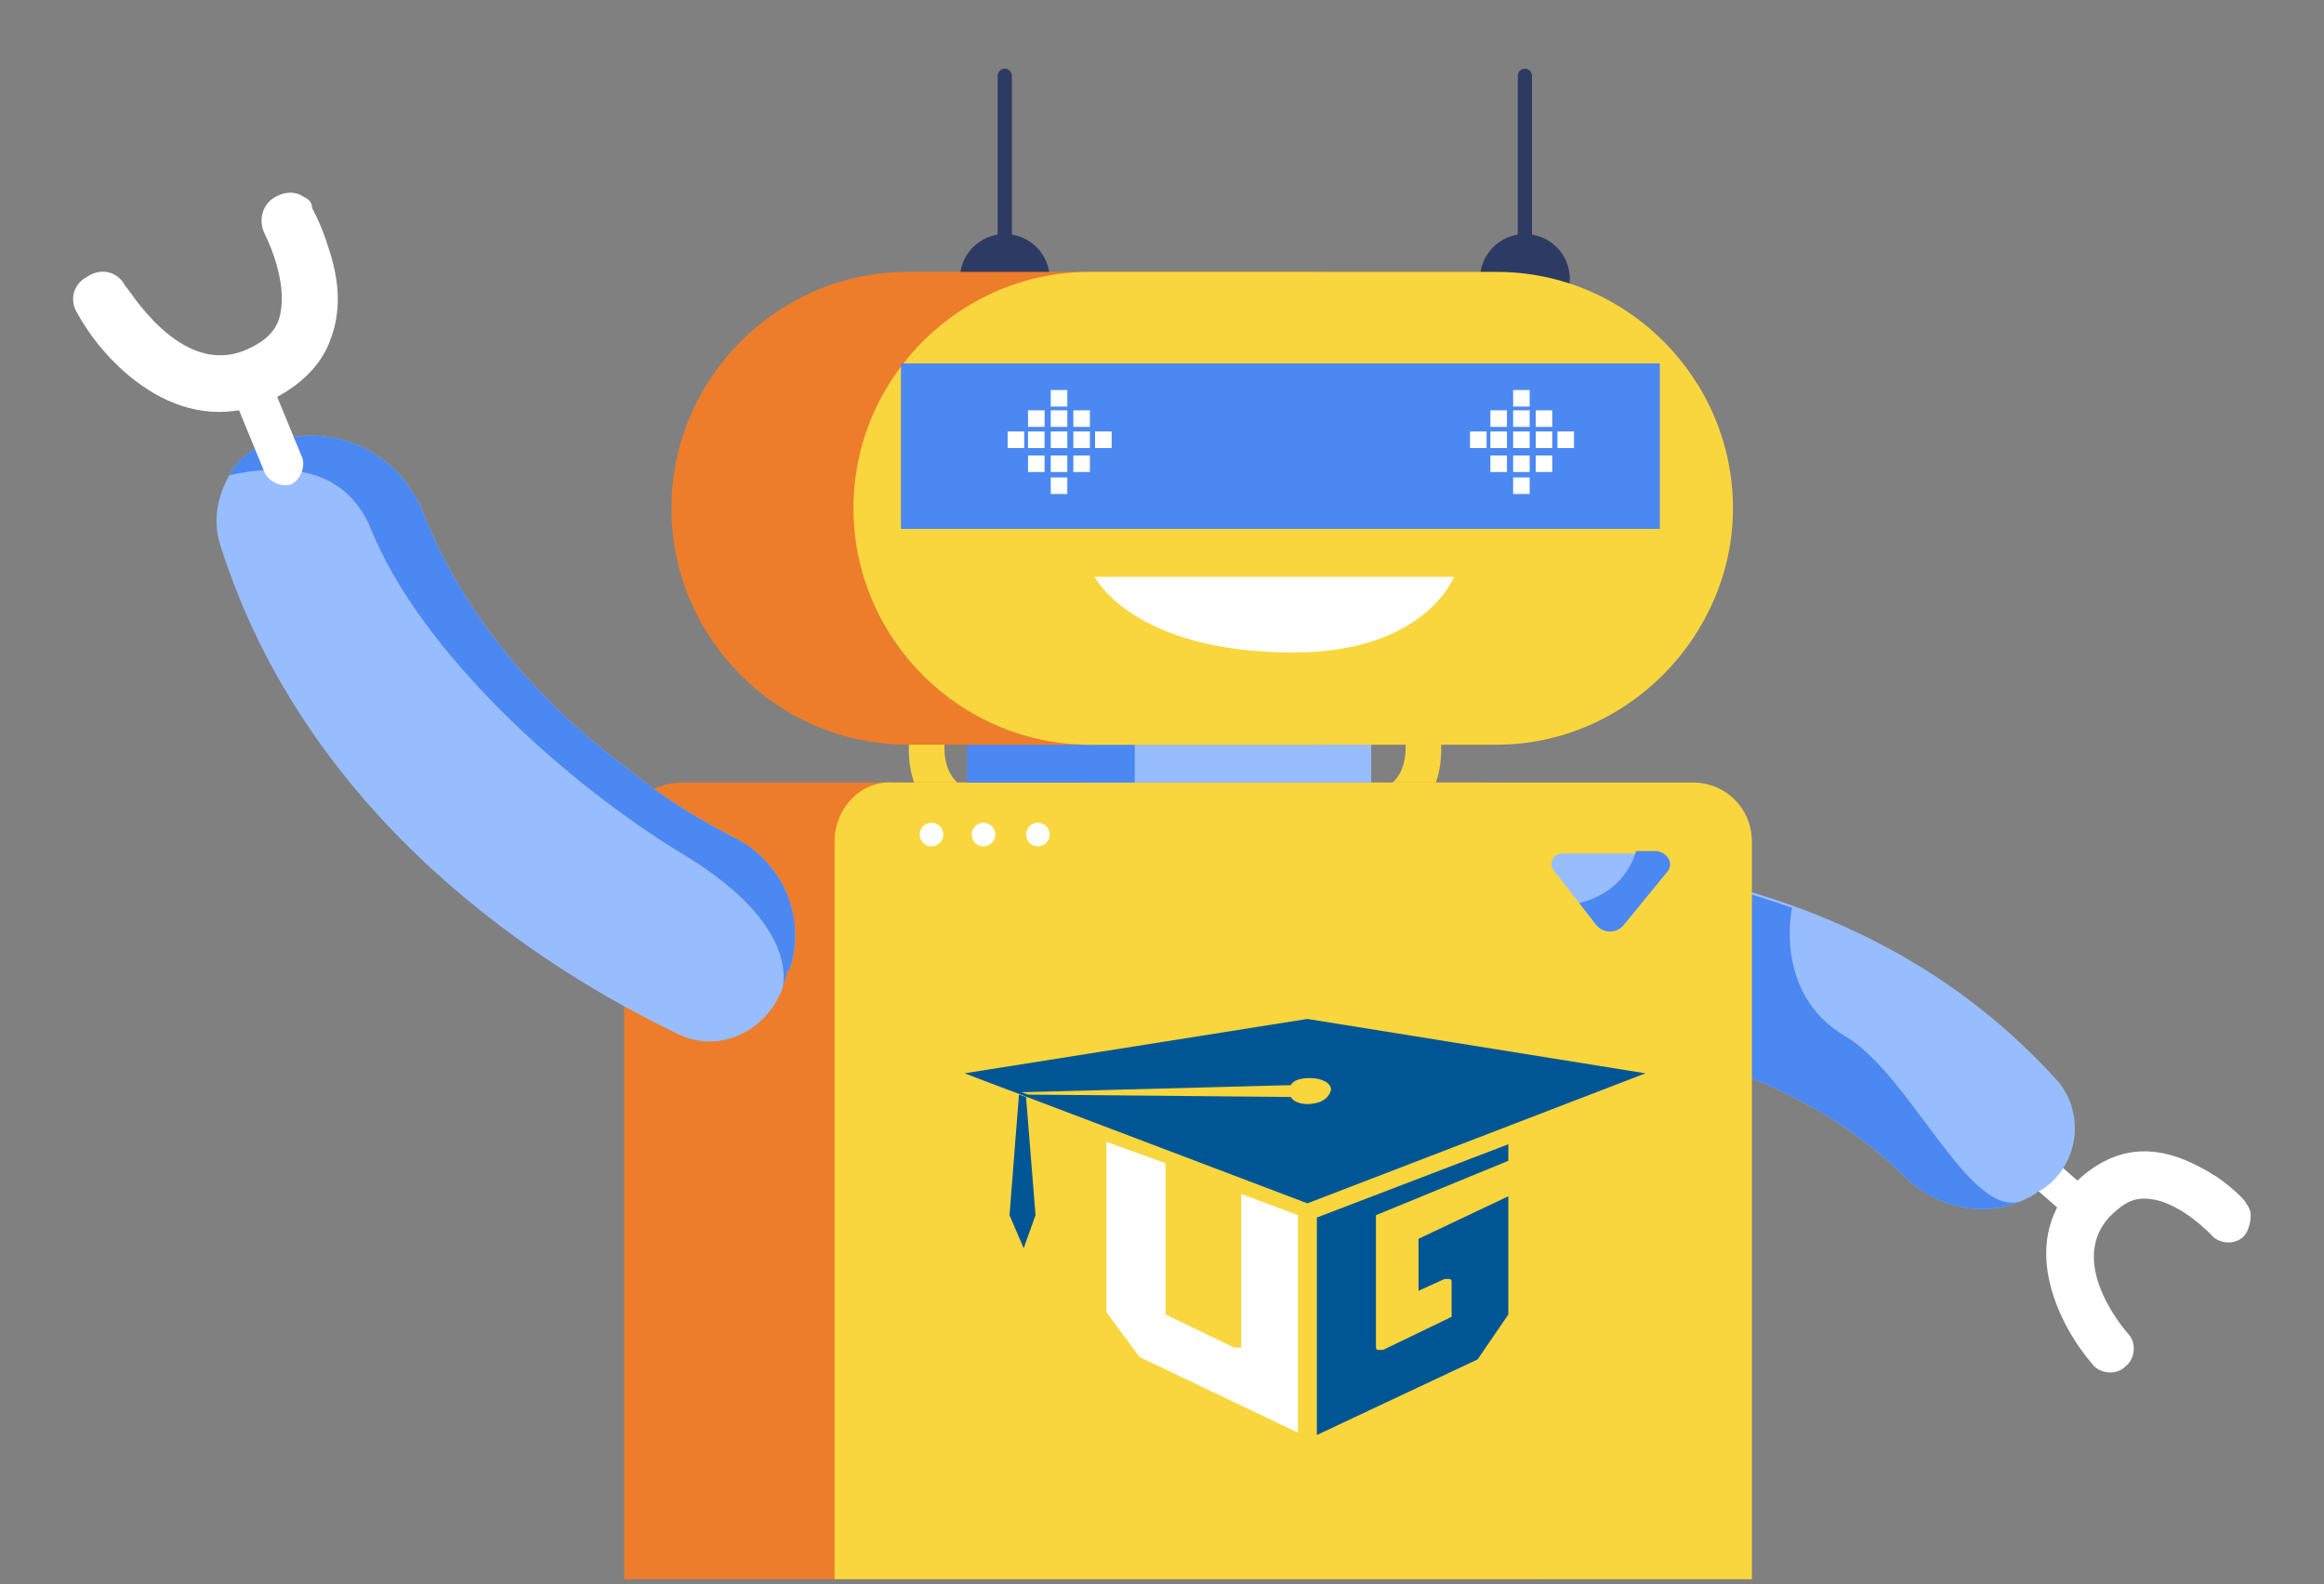 <?xml version="1.0" encoding="utf-8"?>
<!-- Generator: Adobe Illustrator 21.1.0, SVG Export Plug-In . SVG Version: 6.00 Build 0)  -->
<svg version="1.1" id="Capa_1" xmlns="http://www.w3.org/2000/svg" xmlns:xlink="http://www.w3.org/1999/xlink" x="0px" y="0px"
	 viewBox="0 0 98.3 67" style="enable-background:new 0 0 98.3 67;" xml:space="preserve">
<rect x="0" y="0" width="98.3" height="67" fill="#808080" stroke="none"/>
<style type="text/css">
	.st0{fill:#FFFFFF;}
	.st1{fill:#97BDFF;}
	.st2{fill:#4C88F2;}
	.st3{fill:#F9D63E;}
	.st4{fill:#ED7D2B;}
	.st5{fill:#2C3A64;}
	.st6{fill:#005695;}
</style>
<g>
	<g>
		<g>
			<path class="st0" d="M95.2,51.4c0,0.3-0.1,0.7-0.3,0.9c-0.4,0.4-1.1,0.3-1.4-0.1c-0.4-0.4-1.6-1.5-2.8-1.5c-0.6,0-1,0.3-1.5,0.8
				c-1.8,2,0.8,4.9,0.8,4.9c0.4,0.4,0.3,1.1-0.1,1.4c-0.4,0.4-1.1,0.3-1.4-0.1c-1.3-1.5-3.2-5-0.8-7.6c0.9-0.9,1.9-1.4,3-1.4
				c1,0,2,0.4,3.1,1.1c0.7,0.5,1.2,1,1.2,1.1C95.1,51,95.2,51.2,95.2,51.4z"/>
		</g>
		<g>
			<path class="st0" d="M88.7,50.9c0,0.2-0.1,0.4-0.2,0.5c-0.3,0.3-0.7,0.3-1,0.1l-2.4-2.1c-0.3-0.3-0.3-0.7-0.1-1
				c0.3-0.3,0.7-0.3,1-0.1l2.4,2.1C88.6,50.5,88.7,50.7,88.7,50.9z"/>
		</g>
	</g>
	<g>
		<path class="st1" d="M86.4,50.3l-0.2,0.1c-0.2,0.2-0.5,0.3-0.7,0.4c0,0,0,0,0,0c-1.6,0.7-3.5,0.3-4.8-0.9
			c-2.7-2.7-6.2-4.5-10.5-5.5c-0.2,0-0.3-0.1-0.5-0.1c-1.6-0.3-3.2-0.5-4.4-0.6c-1.9-0.1-3.5-1.6-3.7-3.6l0-0.1l-0.1-0.7
			c-0.2-1.7,1.2-3.1,2.9-3.1c1.7,0,3.8,0.2,6.3,0.7c1.6,0.3,3.4,0.8,5.1,1.4c3.9,1.4,7.9,3.7,11.3,7.5
			C88.2,47.2,87.9,49.3,86.4,50.3z"/>
	</g>
	<path class="st2" d="M85.5,50.8c-1.6,0.7-3.5,0.3-4.8-0.9c-2.7-2.7-6.2-4.5-10.5-5.5c-0.2,0-0.3-0.1-0.5-0.1
		c0.4-3.6,0.8-7.2,0.8-7.2l0.2-0.1c1.6,0.3,3.4,0.8,5.1,1.4c0,0-0.8,3.6,2.2,5.4C80.8,45.4,83.3,51.6,85.5,50.8z"/>
	<g>
		<path class="st3" d="M39.5,34.4c-1.5-1.4-1-3.7-0.9-3.8l1.4,0.4l-0.7-0.2l0.7,0.2c0,0-0.3,1.4,0.5,2.1L39.5,34.4z"/>
	</g>
	<g>
		<path class="st3" d="M59.9,34.4c1.5-1.4,1-3.7,0.9-3.8l-1.4,0.4l0.7-0.2l-0.7,0.2c0,0,0.3,1.4-0.5,2.1L59.9,34.4z"/>
	</g>
	<path class="st4" d="M26.4,35.6v31.2h38.8V35.6c0-1.4-1.1-2.5-2.5-2.5H28.9c-0.5,0-0.9,0.1-1.3,0.3c-0.5,0.3-0.9,0.7-1.1,1.2
		C26.4,34.9,26.4,35.2,26.4,35.6z"/>
	<path class="st3" d="M35.3,35.6v31.2h38.8V35.6c0-1.4-1.1-2.5-2.5-2.5H37.8C36.4,33,35.3,34.2,35.3,35.6z"/>
	<rect x="45.7" y="31.5" class="st1" width="12.3" height="1.6"/>
	<rect x="40.9" y="31.5" class="st2" width="7.1" height="1.6"/>
	<path class="st1" d="M70.5,36.9l-1.8,2.2c-0.3,0.4-0.9,0.4-1.2,0l-0.7-0.9l-1.1-1.4c-0.2-0.3,0-0.7,0.4-0.7h4.1
		C70.6,36.1,70.8,36.6,70.5,36.9z"/>
	<path class="st2" d="M70.5,36.9l-1.8,2.2c-0.3,0.4-0.9,0.4-1.2,0l-0.7-0.9c1.6-0.4,2.2-1.5,2.4-2.2h0.9
		C70.6,36.1,70.8,36.6,70.5,36.9z"/>
	<g>
		<path class="st1" d="M33.1,41.8C33.1,41.8,33.1,41.8,33.1,41.8l0.2-0.7l0.1-0.1c0.7-2.1-0.2-4.4-2.2-5.5c-1.4-0.7-3.1-1.7-4.8-3.1
			c-4.1-3.1-6.9-6.7-8.5-10.7c-0.9-2.3-3.2-3.6-5.6-3.2l-0.3,0c-1,0.2-1.9,0.8-2.3,1.6C9.2,21,9,22,9.3,23
			C13,34.8,23.2,41.1,28.6,43.7C30.3,44.6,32.4,43.7,33.1,41.8z"/>
	</g>
	<path class="st2" d="M33.1,41.8l0.2-0.7l0.1-0.1c0.7-2.1-0.2-4.4-2.2-5.5c-1.4-0.7-3.1-1.7-4.8-3.1c-4.1-3.1-6.9-6.7-8.5-10.7
		c-0.9-2.3-3.2-3.6-5.6-3.2l-0.3,0c-1,0.2-1.9,0.8-2.3,1.6c2.3-0.5,4.9-0.4,6,2.3C17.8,27.6,24,33.2,29,36.2
		C33.9,39.2,33.1,41.7,33.1,41.8z"/>
	<g>
		<g>
			<path class="st0" d="M12.8,8.3c-0.3-0.2-0.7-0.2-1.1,0c-0.6,0.3-0.8,1-0.5,1.6c0.3,0.6,1,2.3,0.6,3.6c-0.2,0.6-0.7,1-1.4,1.3
				c-2.8,1.2-5-2.7-5.1-2.7c-0.3-0.6-1-0.8-1.6-0.4c-0.6,0.3-0.8,1-0.4,1.6c1.1,2,4.2,5.3,8,3.7c1.3-0.6,2.3-1.5,2.7-2.7
				c0.4-1.1,0.4-2.3-0.1-3.8c-0.3-1-0.7-1.7-0.7-1.7C13.2,8.5,13,8.4,12.8,8.3z"/>
		</g>
		<g>
			<path class="st0" d="M10.9,15.5c-0.2-0.1-0.4-0.1-0.6,0c-0.4,0.2-0.6,0.7-0.5,1.1l1.4,3.4c0.2,0.4,0.7,0.6,1.1,0.5
				c0.4-0.2,0.6-0.7,0.5-1.1L11.4,16C11.3,15.7,11.1,15.6,10.9,15.5z"/>
		</g>
	</g>
	<circle class="st5" cx="42.5" cy="11.8" r="1.9"/>
	<path class="st5" d="M42.5,11.1L42.5,11.1c0.1,0,0.3-0.1,0.3-0.3V3.2c0-0.1-0.1-0.3-0.3-0.3l0,0c-0.1,0-0.3,0.1-0.3,0.3v7.6
		C42.3,11,42.4,11.1,42.5,11.1z"/>
	<circle class="st5" cx="64.5" cy="11.8" r="1.9"/>
	<path class="st4" d="M55.6,31.5H38.4c-5.5,0-10-4.5-10-10v0c0-5.5,4.5-10,10-10h17.2c5.5,0,10,4.5,10,10v0
		C65.7,26.9,61.1,31.5,55.6,31.5z"/>
	<path class="st3" d="M63.3,31.5H46.1c-5.5,0-10-4.5-10-10v0c0-5.5,4.5-10,10-10h17.2c5.5,0,10,4.5,10,10v0
		C73.3,26.9,68.8,31.5,63.3,31.5z"/>
	<path class="st0" d="M61.5,24.4H46.3c0,0,1.6,3.2,8.4,3.2C60.3,27.6,61.5,24.4,61.5,24.4z"/>
	
		<rect x="38.1" y="15.3" transform="matrix(-1 -1.224647e-16 1.224647e-16 -1 108.308 37.671)" class="st2" width="32.1" height="7"/>
	
		<rect x="64" y="18.3" transform="matrix(-1 -1.224647e-16 1.224647e-16 -1 128.702 37.251)" class="st0" width="0.7" height="0.7"/>
	
		<rect x="64.9" y="18.3" transform="matrix(-1 -1.224647e-16 1.224647e-16 -1 130.557 37.251)" class="st0" width="0.7" height="0.7"/>
	
		<rect x="64.9" y="19.2" transform="matrix(-1 -1.224647e-16 1.224647e-16 -1 130.557 39.166)" class="st0" width="0.7" height="0.7"/>
	
		<rect x="65.9" y="18.3" transform="matrix(-1 -1.224647e-16 1.224647e-16 -1 132.476 37.251)" class="st0" width="0.7" height="0.7"/>
	
		<rect x="63.1" y="18.3" transform="matrix(-1 -1.224647e-16 1.224647e-16 -1 126.84 37.251)" class="st0" width="0.7" height="0.7"/>
	
		<rect x="63.1" y="19.2" transform="matrix(-1 -1.224647e-16 1.224647e-16 -1 126.84 39.166)" class="st0" width="0.7" height="0.7"/>
	
		<rect x="62.1" y="18.3" transform="matrix(-1 -1.224647e-16 1.224647e-16 -1 124.978 37.251)" class="st0" width="0.7" height="0.7"/>
	
		<rect x="64" y="17.3" transform="matrix(-1 -1.224647e-16 1.224647e-16 -1 128.702 35.356)" class="st0" width="0.7" height="0.7"/>
	
		<rect x="64" y="16.4" transform="matrix(-1 -1.224647e-16 1.224647e-16 -1 128.702 33.597)" class="st0" width="0.7" height="0.7"/>
	
		<rect x="63.1" y="17.3" transform="matrix(-1 -1.224647e-16 1.224647e-16 -1 126.84 35.356)" class="st0" width="0.7" height="0.7"/>
	
		<rect x="64.9" y="17.3" transform="matrix(-1 -1.224647e-16 1.224647e-16 -1 130.557 35.356)" class="st0" width="0.7" height="0.7"/>
	
		<rect x="64" y="19.2" transform="matrix(-1 -1.224647e-16 1.224647e-16 -1 128.702 39.166)" class="st0" width="0.7" height="0.7"/>
	
		<rect x="64" y="20.2" transform="matrix(-1 -1.224647e-16 1.224647e-16 -1 128.702 41.095)" class="st0" width="0.7" height="0.7"/>
	
		<rect x="44.4" y="18.3" transform="matrix(-1 -1.224647e-16 1.224647e-16 -1 89.545 37.251)" class="st0" width="0.7" height="0.7"/>
	
		<rect x="45.3" y="18.3" transform="matrix(-1 -1.224647e-16 1.224647e-16 -1 91.4 37.251)" class="st0" width="0.7" height="0.7"/>
	
		<rect x="45.3" y="19.2" transform="matrix(-1 -1.224647e-16 1.224647e-16 -1 91.4 39.166)" class="st0" width="0.7" height="0.7"/>
	
		<rect x="46.3" y="18.3" transform="matrix(-1 -1.224647e-16 1.224647e-16 -1 93.319 37.251)" class="st0" width="0.7" height="0.7"/>
	
		<rect x="43.5" y="18.3" transform="matrix(-1 -1.224647e-16 1.224647e-16 -1 87.683 37.251)" class="st0" width="0.7" height="0.7"/>
	
		<rect x="43.5" y="19.2" transform="matrix(-1 -1.224647e-16 1.224647e-16 -1 87.683 39.166)" class="st0" width="0.7" height="0.7"/>
	
		<rect x="42.5" y="18.3" transform="matrix(-1 -1.224647e-16 1.224647e-16 -1 85.821 37.251)" class="st0" width="0.7" height="0.7"/>
	
		<rect x="44.4" y="17.3" transform="matrix(-1 -1.224647e-16 1.224647e-16 -1 89.545 35.356)" class="st0" width="0.7" height="0.7"/>
	
		<rect x="44.4" y="16.4" transform="matrix(-1 -1.224647e-16 1.224647e-16 -1 89.545 33.597)" class="st0" width="0.7" height="0.7"/>
	
		<rect x="43.5" y="17.3" transform="matrix(-1 -1.224647e-16 1.224647e-16 -1 87.683 35.356)" class="st0" width="0.7" height="0.7"/>
	
		<rect x="45.3" y="17.3" transform="matrix(-1 -1.224647e-16 1.224647e-16 -1 91.4 35.356)" class="st0" width="0.7" height="0.7"/>
	
		<rect x="44.4" y="19.2" transform="matrix(-1 -1.224647e-16 1.224647e-16 -1 89.545 39.166)" class="st0" width="0.7" height="0.7"/>
	
		<rect x="44.4" y="20.2" transform="matrix(-1 -1.224647e-16 1.224647e-16 -1 89.545 41.095)" class="st0" width="0.7" height="0.7"/>
	<path class="st5" d="M64.5,11.1L64.5,11.1c0.1,0,0.3-0.1,0.3-0.3V3.2c0-0.1-0.1-0.3-0.3-0.3l0,0c-0.1,0-0.3,0.1-0.3,0.3v7.6
		C64.2,11,64.3,11.1,64.5,11.1z"/>
	<g>
		<circle class="st0" cx="43.9" cy="35.3" r="0.5"/>
		<circle class="st0" cx="41.6" cy="35.3" r="0.5"/>
		<circle class="st0" cx="39.4" cy="35.3" r="0.5"/>
	</g>
</g>
<g>
	<g>
		<path class="st6" d="M63.8,49.1l-5.6,2.3V57c0,0,0,0.1,0.1,0.1c0,0,0.1,0,0.1,0h0.1l2.9-1.4v-1.5c0,0,0-0.1-0.1-0.1
			c0,0-0.1,0-0.1,0h-0.1l-1.1,0.5v-2.2l3.8-1.8v5l-1.3,1.9l-6.8,3.2v-9.2l8.1-3.1V49.1z"/>
	</g>
	<g>
		<path class="st0" d="M54.9,60.6l-6.7-3.2l-1.4-1.9v-7.2l2.5,0.9v6.4l2.9,1.4h0.1c0,0,0.1,0,0.1,0c0.1,0,0.1,0,0.1-0.1v-6.4
			l2.4,0.9V60.6z"/>
	</g>
	<path class="st6" d="M55.3,43.1l-14.5,2.3l14.5,5.5l14.3-5.5L55.3,43.1z M55.3,46.7c-0.3,0-0.6-0.1-0.7-0.3l-11.1-0.1l-0.3-0.1
		l11.4-0.3c0.1-0.2,0.4-0.3,0.8-0.3c0.5,0,0.9,0.2,0.9,0.5C56.2,46.5,55.8,46.7,55.3,46.7z"/>
	<polygon class="st6" points="43.1,46.3 42.7,51.4 43.3,52.8 43.8,51.4 43.4,46.4 	"/>
</g>
</svg>
